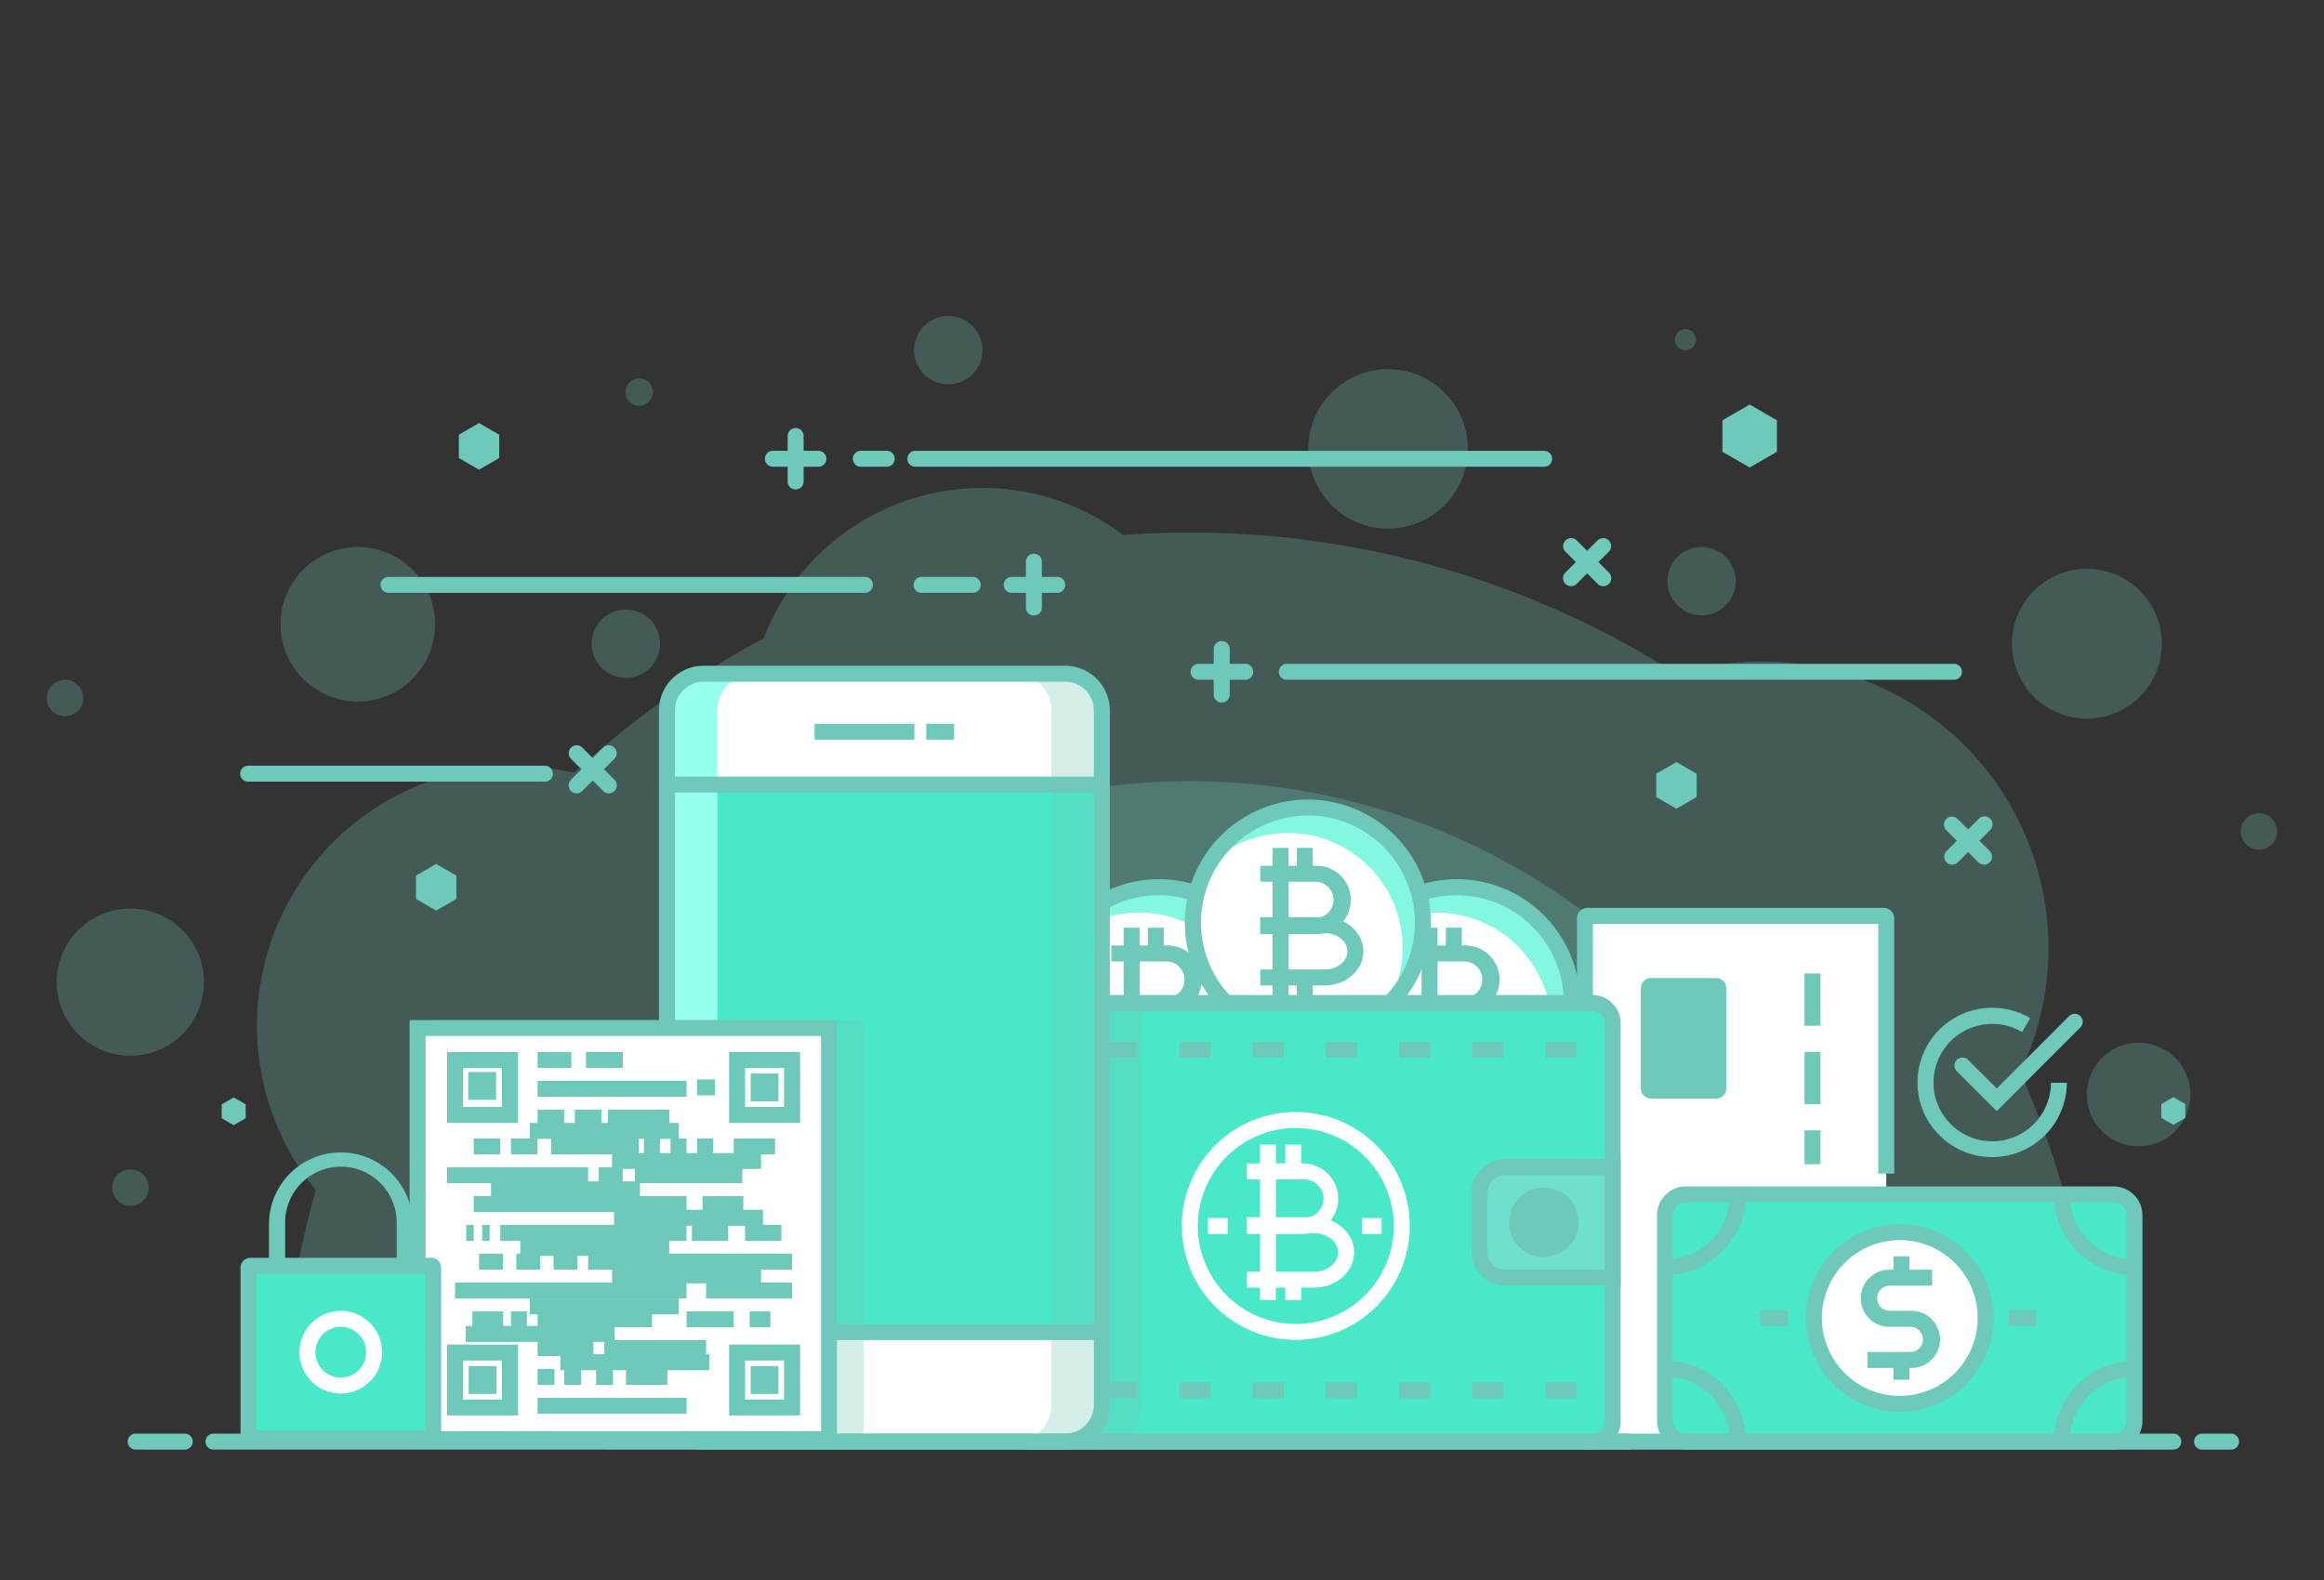 <svg id="Layer_1" data-name="Layer 1" xmlns="http://www.w3.org/2000/svg" viewBox="0 0 500 340"><rect x="0" y="0" width="500" height="340" fill="#333333" stroke="none"/><defs><style>.cls-1{opacity:.2}.cls-2{fill:#84f7e1}.cls-3{fill:#6fc9ba}.cls-4{fill:#fff}.cls-5{fill:#49e8c9}.cls-7{opacity:.3}</style></defs><g class="cls-1"><path class="cls-2" d="M451.49 310.17a194.73 194.73 0 00-16.84-79.46 61.68 61.68 0 00-73.84-85.62 194.7 194.7 0 00-104.88-30.48q-7.22 0-14.29.52a50.37 50.37 0 00-77.35 22.26 196.71 196.71 0 00-40.79 28.9 55.83 55.83 0 00-55.56 89.83 195.93 195.93 0 00-7.57 54.05z"/></g><g class="cls-1"><path class="cls-2" d="M398 310.17a142.06 142.06 0 00-284.12 0z"/></g><g class="cls-1"><path class="cls-2" d="M471.26 235.53a11.14 11.14 0 11-11.13-11.14 11.13 11.13 0 0111.13 11.14z"/></g><g class="cls-1"><circle class="cls-2" cx="298.64" cy="96.6" r="17.16" transform="rotate(-45 298.634 96.602)"/></g><g class="cls-1"><path class="cls-2" d="M142 138.52a7.35 7.35 0 11-7.35-7.35 7.35 7.35 0 017.35 7.35z"/></g><g class="cls-1"><circle class="cls-2" cx="366.09" cy="125.06" r="7.35"/></g><g class="cls-1"><path class="cls-2" d="M211.37 75.35A7.35 7.35 0 11204 68a7.35 7.35 0 017.37 7.35z"/></g><g class="cls-1"><path class="cls-2" d="M459.12 262.47a3 3 0 11-3-3 3 3 0 013 3z"/></g><g class="cls-1"><path class="cls-2" d="M364.89 73.08a2.27 2.27 0 11-2.27-2.26 2.27 2.27 0 012.27 2.26z"/></g><g class="cls-1"><circle class="cls-2" cx="137.52" cy="84.37" r="2.95"/></g><g class="cls-1"><path class="cls-2" d="M17.91 150.2a3.92 3.92 0 11-3.91-3.92 3.91 3.91 0 013.91 3.92z"/></g><g class="cls-1"><path class="cls-2" d="M489.93 178.93A3.92 3.92 0 11486 175a3.91 3.91 0 013.93 3.93z"/></g><g class="cls-1"><circle class="cls-2" cx="76.99" cy="134.34" r="16.63"/></g><g class="cls-1"><path class="cls-2" d="M32 255.57a3.92 3.92 0 11-4-3.92 3.91 3.91 0 014 3.92z"/></g><g class="cls-1"><path class="cls-2" d="M465.11 138.52A16.12 16.12 0 11449 122.4a16.12 16.12 0 0116.11 16.12z"/></g><g class="cls-1"><circle class="cls-2" cx="28.04" cy="211.35" r="15.84"/></g><path class="cls-3" d="M429.59 239.1l-8.54-8.54a1.72 1.72 0 112.43-2.43l6.11 6.11 15.62-15.63a1.72 1.72 0 012.43 2.43z"/><path class="cls-3" d="M428.62 249a16.07 16.07 0 118.16-29.91l-1.74 3a12.63 12.63 0 106.21 10.91h3.43a16.08 16.08 0 01-16.06 16z"/><path class="cls-4" d="M405.82 252v-54.94a.54.54 0 00-.54-.54h-63.75a.54.54 0 00-.53.54V308.9a.74.74 0 00.74.75h9.06l55 .32z"/><rect class="cls-5" x="358.23" y="257.01" width="100.99" height="53.21" rx="1.97"/><path class="cls-4" d="M427.58 283.8a18.48 18.48 0 11-18.48-18.48 18.48 18.48 0 0118.48 18.48z"/><rect class="cls-3" x="355.19" y="212.18" width="14.89" height="22.5" rx=".21"/><path class="cls-3" d="M411 294.37h-9.24v-3.43H411a2.71 2.71 0 100-5.42h-4.26a6.15 6.15 0 110-12.29h8.94v3.44h-8.94a2.71 2.71 0 100 5.41H411a6.15 6.15 0 110 12.29z"/><path class="cls-3" d="M407.38 270.34h3.43v4.61h-3.43zm0 22.27h3.43v4.29h-3.43z"/><path class="cls-3" d="M454.72 311.94h-92a6.23 6.23 0 01-6.22-6.22v-44.2a6.23 6.23 0 016.22-6.22h92a6.23 6.23 0 016.22 6.22v44.2a6.23 6.23 0 01-6.22 6.22zm-92-53.21a2.79 2.79 0 00-2.79 2.79v44.2a2.79 2.79 0 002.79 2.78h92a2.79 2.79 0 002.79-2.78v-44.2a2.79 2.79 0 00-2.79-2.79z"/><path class="cls-3" d="M358.23 274.41V271a14 14 0 0014-14h3.44a17.43 17.43 0 01-17.44 17.41zm101 0a17.43 17.43 0 01-17.4-17.4h3.44a14 14 0 0014 14zm-83.6 35.81h-3.44a14 14 0 00-14-14v-3.43a17.42 17.42 0 0117.44 17.43zm69.64 0h-3.44a17.42 17.42 0 0117.4-17.39v3.43a14 14 0 00-13.96 13.96zm-36.54-6.41a20.2 20.2 0 1120.2-20.19 20.21 20.21 0 01-20.2 20.19zm0-36.95a16.76 16.76 0 1016.76 16.76 16.77 16.77 0 00-16.76-16.76zm-30.01 15.04h5.98v3.43h-5.98zm53.41 0h5.98v3.43h-5.98z"/><path class="cls-3" d="M350.8 311.94h-9.05a2.47 2.47 0 01-2.47-2.47V197.63a2.26 2.26 0 012.25-2.26h63.75a2.26 2.26 0 012.25 2.26v54.92h-3.43V198.8h-61.39v109.7h8.09z"/><path class="cls-3" d="M388.24 209.48h3.43v11.25h-3.43zm0 16.88h3.43v11.25h-3.43zm0 16.88h3.43v7.3h-3.43zm-19.02-6.84h-14a2.19 2.19 0 01-2.19-2.19v-21.56a2.2 2.2 0 012.19-2.19h14a2.2 2.2 0 012.19 2.19v21.56a2.19 2.19 0 01-2.19 2.19zm-12.7-3.4H368v-19.1h-11.48zm-24.17-132.56H196.81a1.72 1.72 0 010-3.43h135.54a1.72 1.72 0 010 3.43zm-141.58 0h-5.56a1.72 1.72 0 010-3.44h5.56a1.72 1.72 0 010 3.44zm-14.7 0h-9.78a1.72 1.72 0 010-3.44h9.78a1.72 1.72 0 110 3.44z"/><path class="cls-3" d="M171.18 105.33a1.72 1.72 0 01-1.72-1.72v-9.78a1.72 1.72 0 013.44 0v9.78a1.72 1.72 0 01-1.72 1.72zm56.15 22.25h-9.79a1.72 1.72 0 010-3.43h9.79a1.72 1.72 0 110 3.43z"/><path class="cls-3" d="M222.44 132.47a1.72 1.72 0 01-1.72-1.72V121a1.72 1.72 0 113.43 0v9.78a1.72 1.72 0 01-1.71 1.69zm45.3 13.81H258a1.72 1.72 0 110-3.43h9.78a1.72 1.72 0 110 3.43z"/><path class="cls-3" d="M262.85 151.18a1.72 1.72 0 01-1.72-1.72v-9.79a1.72 1.72 0 013.44 0v9.79a1.72 1.72 0 01-1.72 1.72zm164.02 34.89a1.75 1.75 0 01-1.22-.5l-6.91-6.92a1.71 1.71 0 012.42-2.43l6.92 6.92a1.72 1.72 0 01-1.21 2.93z"/><path class="cls-3" d="M420 186.07a1.72 1.72 0 01-1.21-2.93l6.91-6.92a1.72 1.72 0 112.43 2.43l-6.92 6.92a1.71 1.71 0 01-1.21.5zm-75.06-59.92a1.71 1.71 0 01-1.21-.51l-6.92-6.92a1.71 1.71 0 112.43-2.42l6.92 6.92a1.72 1.72 0 01-1.22 2.93z"/><path class="cls-3" d="M338 126.15a1.72 1.72 0 01-1.22-2.93l6.92-6.92a1.71 1.71 0 112.43 2.42l-6.92 6.92a1.7 1.7 0 01-1.21.51zm-213.95 44.58a1.72 1.72 0 01-1.22-2.93l6.92-6.92a1.71 1.71 0 012.43 2.42l-6.92 6.92a1.68 1.68 0 01-1.21.51z"/><path class="cls-3" d="M131 170.73a1.72 1.72 0 01-1.22-.51l-6.92-6.92a1.71 1.71 0 012.43-2.42l6.92 6.92a1.71 1.71 0 010 2.42 1.68 1.68 0 01-1.21.51zm54.94-43.15H83.73a1.72 1.72 0 110-3.43h102.21a1.72 1.72 0 110 3.43zm-68.58 40.62H53.52a1.72 1.72 0 110-3.43h63.84a1.72 1.72 0 010 3.43zm303.16-21.92H277a1.72 1.72 0 110-3.43h143.52a1.72 1.72 0 010 3.43zm-211.38-18.7h-11a1.72 1.72 0 010-3.43h11a1.72 1.72 0 110 3.43zM89.5 188.42l4.34-2.51 4.35 2.51v5.02l-4.35 2.51-4.34-2.51v-5.02zm9.22-94.88l4.34-2.51 4.35 2.51v5.02l-4.35 2.51-4.34-2.51v-5.02zM465 237.58l2.58-1.49 2.58 1.49v2.98l-2.58 1.49-2.58-1.49v-2.98zm-417.3.07l2.58-1.49 2.58 1.49v2.98l-2.58 1.5-2.58-1.5v-2.98zm308.63-71.15l4.35-2.51 4.35 2.51v5.02l-4.35 2.51-4.35-2.51v-5.02zm14.24-76.06l5.87-3.38 5.86 3.38v6.78l-5.86 3.38-5.87-3.38v-6.78z"/><circle class="cls-4" cx="313.45" cy="215.67" r="24.75" transform="rotate(-76.65 313.47 215.668)"/><path class="cls-2" d="M313.45 190.93a24.7 24.7 0 00-21.3 12.19 24.72 24.72 0 0138.23 30.57 24.73 24.73 0 00-16.93-42.76z"/><path class="cls-3" d="M315 218.15h-11.8v-3.44H315a3.91 3.91 0 000-7.82h-11.8v-3.43H315a7.35 7.35 0 110 14.69z"/><path class="cls-3" d="M317.09 229.23H303.2v-3.43h13.89c2.7 0 4.89-1.76 4.89-3.91s-2.19-3.91-4.89-3.91H303.2v-3.44h13.89c4.59 0 8.32 3.3 8.32 7.35s-3.73 7.34-8.32 7.34z"/><path class="cls-3" d="M305.85 199.63h3.43v32.08h-3.43zm5.22 0h3.43v5.54h-3.43zm0 27.89h3.43v4.2h-3.43z"/><path class="cls-3" d="M313.45 242.14a26.47 26.47 0 1126.46-26.47 26.5 26.5 0 01-26.46 26.47zm0-49.49a23 23 0 1023 23 23.05 23.05 0 00-23-23z"/><circle class="cls-4" cx="249.35" cy="215.67" r="24.75" transform="rotate(-76.65 249.363 215.674)"/><path class="cls-2" d="M249.35 190.93a24.7 24.7 0 00-21.3 12.19 24.71 24.71 0 0138.22 30.57 24.72 24.72 0 00-16.92-42.76z"/><path class="cls-3" d="M250.94 218.15H239.1v-3.44h11.84a3.91 3.91 0 000-7.82H239.1v-3.43h11.84a7.35 7.35 0 110 14.69z"/><path class="cls-3" d="M253 229.23h-13.9v-3.43H253c2.7 0 4.89-1.76 4.89-3.91S255.69 218 253 218h-13.9v-3.44H253c4.59 0 8.32 3.3 8.32 7.35s-3.74 7.32-8.32 7.32z"/><path class="cls-3" d="M241.75 199.63h3.43v32.08h-3.43zm5.21 0h3.43v5.54h-3.43zm0 27.89h3.43v4.2h-3.43z"/><path class="cls-3" d="M249.35 242.14a26.47 26.47 0 1126.46-26.47 26.5 26.5 0 01-26.46 26.47zm0-49.49a23 23 0 1023 23 23.05 23.05 0 00-23-23z"/><circle class="cls-4" cx="281.4" cy="198.5" r="24.75" transform="rotate(-76.65 281.417 198.502)"/><path class="cls-2" d="M281.4 173.76A24.7 24.7 0 00260.1 186a24.71 24.71 0 0138.22 30.57 24.72 24.72 0 00-16.92-42.76z"/><path class="cls-3" d="M283 201h-11.85v-3.44H283a3.91 3.91 0 000-7.82h-11.85v-3.43H283a7.35 7.35 0 110 14.69z"/><path class="cls-3" d="M285 212.06h-13.85v-3.43H285c2.7 0 4.89-1.76 4.89-3.91s-2.19-3.91-4.89-3.91h-13.85v-3.44H285c4.59 0 8.32 3.3 8.32 7.35s-3.69 7.34-8.32 7.34z"/><path class="cls-3" d="M273.8 182.46h3.43v32.08h-3.43zm5.22 0h3.43V188h-3.43zm0 27.89h3.43v4.2h-3.43z"/><path class="cls-3" d="M281.4 225a26.47 26.47 0 1126.46-26.47A26.51 26.51 0 01281.4 225zm0-49.49a23 23 0 1023 23 23.05 23.05 0 00-23-23.03z"/><rect class="cls-5" x="216.95" y="215.84" width="130.02" height="94.38" rx="1.91"/><path class="cls-3" d="M342.6 311.94H221.32a6.09 6.09 0 01-6.09-6.09V220.2a6.09 6.09 0 016.09-6.08H342.6a6.08 6.08 0 016.08 6.08v85.65a6.09 6.09 0 01-6.08 6.09zm-121.28-94.39a2.65 2.65 0 00-2.65 2.65v85.65a2.65 2.65 0 002.65 2.65H342.6a2.65 2.65 0 002.65-2.65V220.2a2.65 2.65 0 00-2.65-2.65z"/><path d="M320.72 251.15H347v23.76h-26.28a2.42 2.42 0 01-2.42-2.42v-18.92a2.42 2.42 0 012.42-2.42z" fill="#6ee0cd"/><path class="cls-3" d="M348.68 276.63h-24.83a7.28 7.28 0 01-7.27-7.27v-12.67a7.27 7.27 0 017.27-7.26h24.83zm-24.83-23.77a3.83 3.83 0 00-3.83 3.83v12.67a3.82 3.82 0 003.83 3.83h21.4v-20.33z"/><path class="cls-3" d="M337.94 263a5.78 5.78 0 11-5.78-5.77 5.77 5.77 0 015.78 5.77z"/><path class="cls-3" d="M332.16 270.52a7.49 7.49 0 117.49-7.49 7.5 7.5 0 01-7.49 7.49zm0-11.55a4.06 4.06 0 104.06 4.06 4.06 4.06 0 00-4.06-4.03zm.35-34.79h6.73v3.43h-6.73zm-15.75 0h6.73v3.43h-6.73zm-15.76 0h6.73v3.43H301zm-15.75 0h6.73v3.43h-6.73zm-15.75 0h6.73v3.43h-6.73zm-15.75 0h6.73v3.43h-6.73zm-15.75 0h6.73v3.43H238zm-15.76 0h6.73v3.43h-6.73zm110.27 73.28h6.73v3.43h-6.73zm-15.75 0h6.73v3.43h-6.73zm-15.76 0h6.73v3.43H301zm-15.75 0h6.73v3.43h-6.73zm-15.75 0h6.73v3.43h-6.73zm-15.75 0h6.73v3.43h-6.73zm-15.75 0h6.73v3.43H238zm-15.76 0h6.73v3.43h-6.73z"/><path class="cls-4" d="M280.59 265.53h-12.35v-3.43h12.35a4.15 4.15 0 100-8.3h-12.35v-3.44h12.35a7.59 7.59 0 010 15.17z"/><path class="cls-4" d="M282.73 277.09h-14.49v-3.43h14.49c2.85 0 5.16-1.86 5.16-4.15s-2.31-4.15-5.16-4.15h-14.49v-3.43h14.49c4.74 0 8.6 3.4 8.6 7.58s-3.86 7.58-8.6 7.58z"/><path class="cls-4" d="M271.08 246.3h3.43v33.45h-3.43zm5.44 0h3.43v5.78h-3.43zm0 29.08h3.43v4.38h-3.43zm-16.66-13.28h4.26v3.43h-4.26zm33.14 0h4.26v3.43H293z"/><path class="cls-4" d="M278.79 288.33a24.52 24.52 0 1124.52-24.51 24.54 24.54 0 01-24.52 24.51zm0-45.59a21.08 21.08 0 1021.08 21.08 21.1 21.1 0 00-21.08-21.08z"/><g class="cls-7"><path class="cls-3" d="M245.64 302.32v-88.2h-24.32a6.09 6.09 0 00-6.09 6.08v85.65a6.09 6.09 0 006.09 6.09H236a9.63 9.63 0 009.64-9.62z"/></g><rect class="cls-4" x="143.48" y="144.98" width="93.58" height="165.24" rx="7.9"/><path class="cls-5" d="M143.48 170.23h93.58v116.42h-93.58z"/><g class="cls-7"><path class="cls-3" d="M229.16 145h-10.87a7.91 7.91 0 017.91 7.9v149.42a7.91 7.91 0 01-7.91 7.9h10.87a7.9 7.9 0 007.9-7.9V152.88a7.9 7.9 0 00-7.9-7.88z"/></g><path d="M151.39 145h10.86a7.9 7.9 0 00-7.9 7.9v149.42a7.9 7.9 0 007.9 7.9h-10.86a7.91 7.91 0 01-7.91-7.9V152.88a7.91 7.91 0 017.91-7.88z" fill="#97ffed"/><path class="cls-3" d="M229.16 311.94h-77.77a9.63 9.63 0 01-9.62-9.62V152.88a9.63 9.63 0 019.62-9.62h77.77a9.64 9.64 0 019.62 9.62v149.44a9.64 9.64 0 01-9.62 9.62zM151.39 146.7a6.19 6.19 0 00-6.19 6.18v149.44a6.19 6.19 0 006.19 6.18h77.77a6.18 6.18 0 006.18-6.18V152.88a6.18 6.18 0 00-6.18-6.18z"/><path class="cls-3" d="M143.48 167.12h93.58v3.43h-93.58zm31.77-11.38h21.48v3.43h-21.48zm24.02 0h6.01v3.43h-6.01zm-55.79 129.2h93.58v3.43h-93.58zm324.1 27H45.93a1.72 1.72 0 010-3.44h421.65a1.72 1.72 0 110 3.44zm12.42 0h-6.23a1.72 1.72 0 010-3.44H480a1.72 1.72 0 010 3.44zm-440.25 0H29.19a1.72 1.72 0 010-3.44h10.56a1.72 1.72 0 010 3.44z"/><g class="cls-7"><path class="cls-3" d="M93.84 219.51h91.96v91.96H93.84z"/></g><path class="cls-4" d="M89.84 221.22h88.52v88.52H89.84z"/><path class="cls-3" d="M180.07 311.46H88.12v-91.95h91.95zM91.55 308h85.09v-85.06H91.55z"/><path class="cls-3" d="M111.46 241.64H96.2v-15.26h15.26zm-11.83-3.44H108v-8.39h-8.37zm11.83 66.39H96.2v-15.26h15.26zm-11.83-3.43H108v-8.39h-8.37z"/><path class="cls-3" d="M100.83 293.97h5.99v5.99h-5.99zm-.09-63.28h5.99v5.99h-5.99zm60.76.32h5.99V237h-5.99zm0 62.96h5.99v5.99h-5.99z"/><path class="cls-3" d="M172.13 241.64h-15.27v-15.26h15.27zm-11.83-3.44h8.39v-8.39h-8.39zm11.83 66.39h-15.27v-15.26h15.27zm-11.83-3.43h8.39v-8.39h-8.39zm-44.64-74.78h7.25v3.43h-7.25zm0 6.19h32.05V236h-32.05zm0 6.21h5.72v3.43h-5.72zm8.01 0h5.72v3.43h-5.72zm7.12 0h13.24v3.43h-13.24zm-28.87 6.2h5.72v3.43h-5.72zm8.01 0h5.72v3.43h-5.72zm8.65 0h18.82v3.43h-18.82zm19.97 0h3.43v3.43h-3.43zm5.72 0h3.43v3.43h-3.43zm5.73 0h3.43v3.43H150zm7.85 0h8.91v3.43h-8.91zm-61.65 6.2h30.33v3.43H96.2zm32.62 0h5.15v3.43h-5.15zm7.77 0h23.1v3.43h-23.1zm-34.67 6.2h45.79v3.43h-45.79zm49.22 0h8.78v3.43h-8.78zm-43.5 6.2h40.06v3.43h-40.06zm41.21 0h7.82v3.43h-7.82zm11.45 0h7.82v3.43h-7.82zm-56.57 0h1.62v3.43h-1.62zm-3.43 0h1.62v3.43h-1.62zm26.23 6.2h43.88v3.43h-43.88zm-7.44 0h5.15v3.43h-5.15zm-8.01 0h5.15v3.43h-5.15zm-8.01 0h5.15v3.43h-5.15zm-5.16 6.2h49.79v3.43H97.91zm54 0h18.5v3.43h-18.5zm-36.25 6.2h24.61v3.43h-24.61zm32.05 0h10.14v3.43h-10.14zm13.57 0h4.45v3.43h-4.45zm-51.35 0h3.43v3.43h-3.43zm-8.29 0h6.62v3.43h-6.62zm14.02 6.2h12.02v3.43h-12.02zm14.37 0h21.88v3.43h-21.88zm-14.37 6.2h3.63v3.43h-3.63zm5.72 0h3.63v3.43h-3.63zm6.87 0h3.63v3.43h-3.63zm6.42 0h8.91v3.43h-8.91zm-19.01 6.2h32.05v3.43h-32.05z"/><path class="cls-3" d="M100.2 285.33h32.05v3.43H100.2zm13.8-5.92h32.05v3.43H114zm17.68-6.68h32.05v3.43h-32.05zm-19.74-5.91h32.05v3.43h-32.05zm20.17-6.49h32.05v3.43h-32.05zm-26.47-6.1h32.05v3.43h-32.05zm26.04-6.11h32.05v3.43h-32.05zM114 241.64h32.05v3.43H114zm6.56 49.79h32.05v3.43h-32.05zM150 232.29h3.82v3.43H150zm-23.94-5.91h7.93v3.43h-7.93z"/><rect class="cls-5" x="53.66" y="272.39" width="39.74" height="37.18" rx=".19"/><path class="cls-3" d="M92.77 311.29H53.88a2.15 2.15 0 01-2.14-2.15v-36.33a2.14 2.14 0 012.14-2.14h38.89a2.14 2.14 0 012.14 2.14v36.33a2.15 2.15 0 01-2.14 2.15zm-37.6-3.44h36.31V274.1H55.17z"/><path class="cls-3" d="M88.78 272.39h-3.43v-9.33a12 12 0 00-24 0v9.33h-3.48v-9.33a15.46 15.46 0 0130.91 0z"/><path class="cls-4" d="M73.32 299.87a8.89 8.89 0 118.89-8.87 8.89 8.89 0 01-8.89 8.87zm0-14.35a5.46 5.46 0 105.46 5.48 5.46 5.46 0 00-5.46-5.48z"/></svg>
